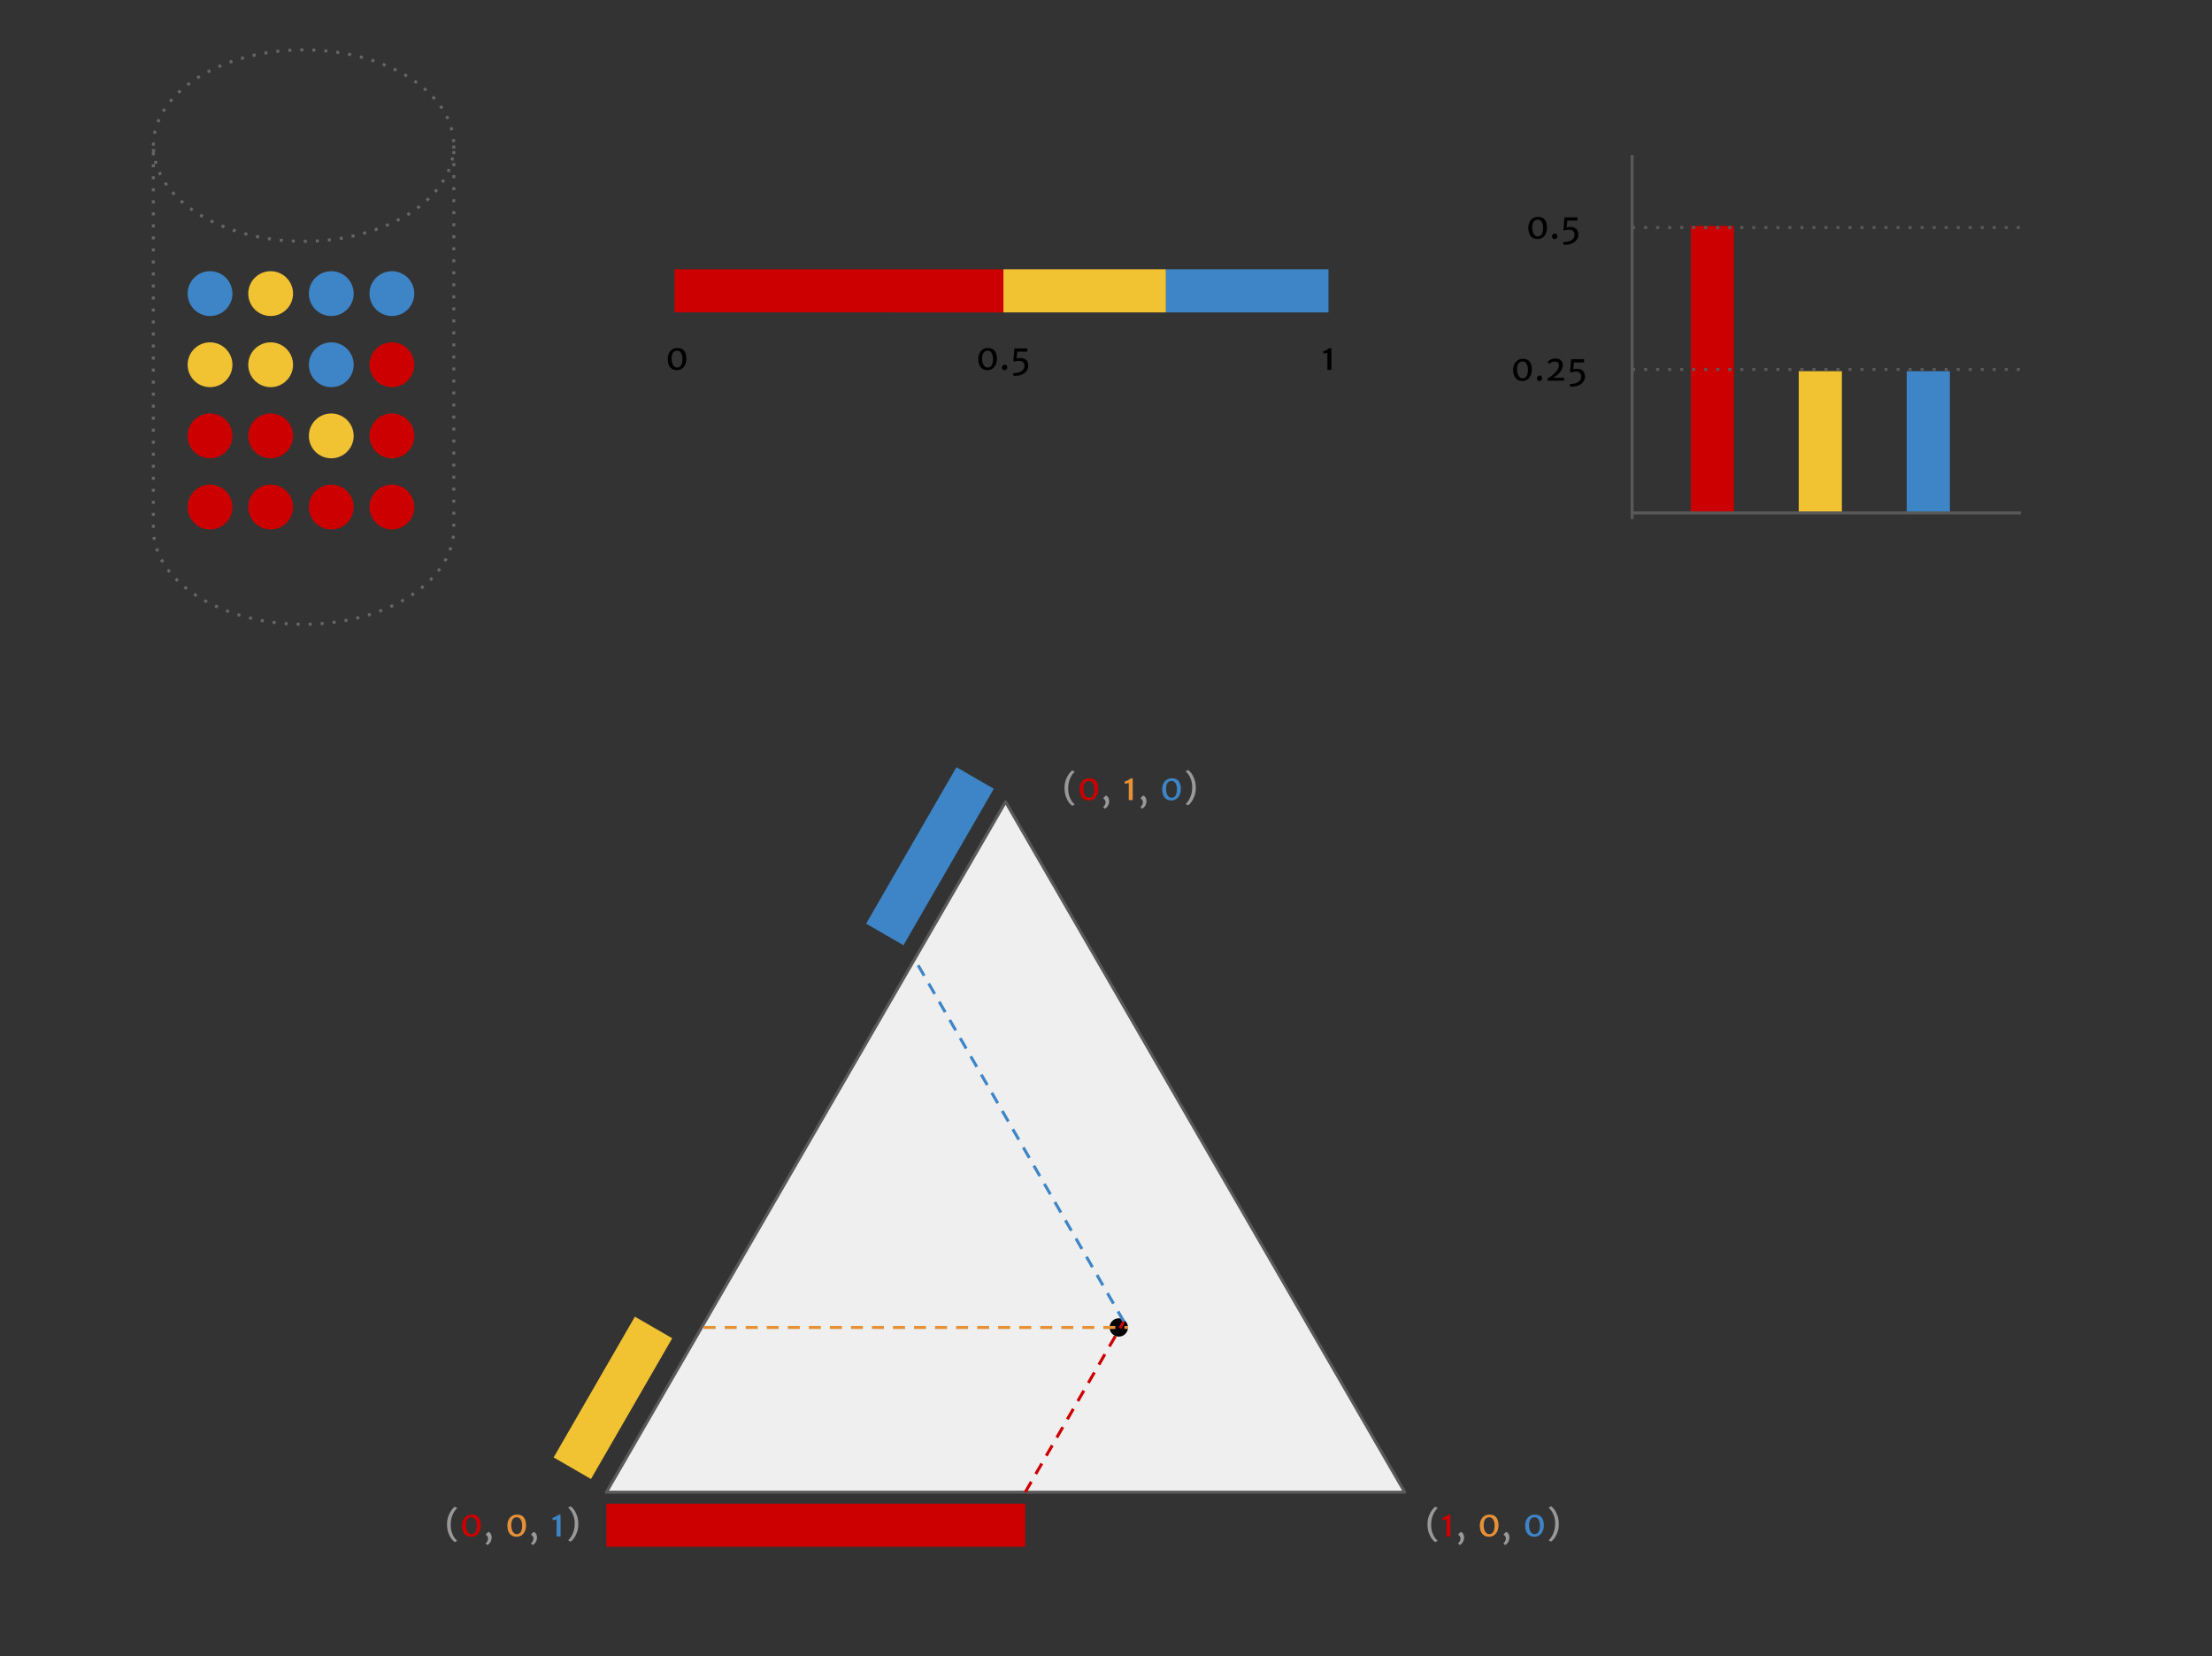 <?xml version="1.0" encoding="utf-8"?>
<!-- Generator: Adobe Illustrator 16.0.0, SVG Export Plug-In . SVG Version: 6.00 Build 0)  -->
<!DOCTYPE svg PUBLIC "-//W3C//DTD SVG 1.1//EN" "http://www.w3.org/Graphics/SVG/1.1/DTD/svg11.dtd">
<svg version="1.1" id="Layer_1" xmlns="http://www.w3.org/2000/svg" xmlns:xlink="http://www.w3.org/1999/xlink" x="0px" y="0px"
	 width="736px" height="551.209px" viewBox="51.445 359.775 736 551.209" enable-background="new 51.445 359.775 736 551.209"
	 xml:space="preserve">
<rect x="51.445" y="359.775" width="736" height="551.209" fill="#333333" stroke="none"/>
<g>
	<defs>
		<rect id="SVGID_1_" x="0" y="279.566" width="841.889" height="631.418"/>
	</defs>
	<clipPath id="SVGID_2_">
		<use xlink:href="#SVGID_1_"  overflow="visible"/>
	</clipPath>
	<g clip-path="url(#SVGID_2_)">
		<path fill="#EFEFEF" d="M253.202,856.375l132.829-229.752l132.83,229.752H253.202z"/>
		<path fill="none" stroke="#595959" stroke-linejoin="round" stroke-miterlimit="10" d="M253.202,856.375l132.829-229.752
			l132.83,229.752H253.202z"/>
		<path fill-opacity="0" d="M168.945,851.99h106.175v30.77H168.945V851.99z"/>
		<path fill="#999999" d="M200.185,866.983c0-0.986,0.16-1.896,0.479-2.727c0.329-0.831,0.694-1.508,1.097-2.028
			c0.411-0.529,0.735-0.863,0.973-1l0.863,0.425c-0.229,0.174-0.507,0.479-0.836,0.918c-0.319,0.438-0.621,1.037-0.904,1.795
			c-0.274,0.758-0.425,1.631-0.452,2.617v0.274c0,0.968,0.133,1.827,0.397,2.576c0.265,0.739,0.562,1.329,0.891,1.768
			c0.338,0.447,0.64,0.767,0.904,0.959l-0.863,0.425c-0.265-0.174-0.594-0.498-0.986-0.973c-0.394-0.476-0.754-1.143-1.083-2.001
			C200.345,869.153,200.185,868.143,200.185,866.983z"/>
		<path fill="#CC0000" d="M205.178,867.517c0-0.739,0.137-1.389,0.411-1.945c0.273-0.558,0.652-0.986,1.137-1.288
			c0.493-0.302,1.046-0.452,1.658-0.452c1.068,0,1.836,0.324,2.302,0.973c0.476,0.648,0.713,1.512,0.713,2.59
			c0,0.74-0.133,1.397-0.397,1.974c-0.256,0.575-0.626,1.027-1.11,1.356c-0.475,0.319-1.022,0.479-1.644,0.479
			c-0.713,0-1.298-0.169-1.754-0.507c-0.457-0.338-0.79-0.781-1.001-1.329C205.282,868.81,205.178,868.193,205.178,867.517z
			 M210.097,867.517c0-0.539-0.064-1.019-0.192-1.438c-0.127-0.42-0.324-0.749-0.589-0.986c-0.265-0.247-0.599-0.37-1-0.37
			c-0.604-0.01-1.064,0.224-1.384,0.699c-0.311,0.475-0.466,1.128-0.466,1.959c0,0.53,0.068,1.019,0.205,1.466
			c0.137,0.438,0.343,0.795,0.616,1.069c0.283,0.273,0.631,0.411,1.042,0.411c0.585,0,1.023-0.247,1.315-0.74
			C209.947,869.094,210.097,868.404,210.097,867.517z"/>
		<path fill="#999999" d="M213.102,873.287c0.21-0.11,0.384-0.302,0.521-0.576c0.146-0.273,0.219-0.57,0.219-0.891
			c0-0.164-0.031-0.333-0.096-0.507c-0.063-0.174-0.15-0.319-0.26-0.438c-0.11-0.128-0.22-0.196-0.329-0.205v-0.356l0.795-0.754
			c0.246,0.092,0.452,0.242,0.616,0.452c0.164,0.201,0.283,0.425,0.356,0.672c0.073,0.246,0.109,0.488,0.109,0.726
			c0,0.411-0.068,0.79-0.205,1.138c-0.138,0.347-0.32,0.644-0.549,0.891c-0.228,0.246-0.479,0.42-0.753,0.521l-0.425-0.521V873.287z
			"/>
		<path fill="#E69138" d="M220.262,867.517c0-0.739,0.137-1.389,0.411-1.945c0.273-0.558,0.653-0.986,1.137-1.288
			c0.493-0.302,1.046-0.452,1.658-0.452c1.069,0,1.836,0.324,2.302,0.973c0.476,0.648,0.713,1.512,0.713,2.59
			c0,0.74-0.133,1.397-0.397,1.974c-0.256,0.575-0.626,1.027-1.109,1.356c-0.476,0.319-1.023,0.479-1.645,0.479
			c-0.713,0-1.297-0.169-1.754-0.507s-0.79-0.781-1-1.329C220.366,868.81,220.262,868.193,220.262,867.517z M225.181,867.517
			c0-0.539-0.063-1.019-0.191-1.438s-0.324-0.749-0.59-0.986c-0.265-0.247-0.598-0.37-1-0.37c-0.603-0.01-1.064,0.224-1.384,0.699
			c-0.311,0.475-0.466,1.128-0.466,1.959c0,0.53,0.068,1.019,0.205,1.466c0.138,0.438,0.343,0.795,0.617,1.069
			c0.283,0.273,0.63,0.411,1.041,0.411c0.585,0,1.023-0.247,1.315-0.74C225.031,869.094,225.181,868.404,225.181,867.517z"/>
		<path fill="#999999" d="M228.186,873.287c0.21-0.11,0.384-0.302,0.521-0.576c0.146-0.273,0.22-0.57,0.22-0.891
			c0-0.164-0.032-0.333-0.097-0.507c-0.063-0.174-0.15-0.319-0.26-0.438c-0.11-0.128-0.22-0.196-0.329-0.205v-0.356l0.795-0.754
			c0.246,0.092,0.452,0.242,0.616,0.452c0.165,0.201,0.283,0.425,0.356,0.672c0.073,0.246,0.109,0.488,0.109,0.726
			c0,0.411-0.068,0.79-0.205,1.138c-0.138,0.347-0.32,0.644-0.548,0.891c-0.229,0.246-0.48,0.42-0.754,0.521l-0.425-0.521V873.287z"
			/>
		<path fill="#3D85C6" d="M236.648,865.407c-0.503,0.138-0.923,0.238-1.261,0.302l-0.15-0.754c0.237-0.063,0.502-0.164,0.795-0.301
			c0.292-0.146,0.562-0.297,0.808-0.452c0.256-0.155,0.438-0.283,0.549-0.384l0.575,0.137v7.153h-1.315V865.407z"/>
		<path fill="#999999" d="M243.873,867.093c0,0.987-0.159,1.896-0.479,2.728c-0.319,0.831-0.685,1.507-1.096,2.027
			c-0.411,0.53-0.735,0.859-0.973,0.986l-0.863-0.424c0.228-0.174,0.502-0.48,0.821-0.919c0.329-0.438,0.631-1.032,0.905-1.781
			c0.283-0.758,0.438-1.63,0.466-2.617l0.014-0.273c0-0.969-0.138-1.823-0.411-2.562c-0.266-0.749-0.566-1.343-0.904-1.781
			c-0.329-0.448-0.626-0.772-0.891-0.974l0.863-0.424c0.265,0.173,0.594,0.502,0.986,0.986c0.393,0.475,0.749,1.142,1.068,2
			C243.709,864.924,243.873,865.932,243.873,867.093z"/>
		<path fill-opacity="0" d="M495.176,851.99h106.176v30.77H495.176V851.99z"/>
		<path fill="#999999" d="M526.417,866.983c0-0.986,0.159-1.896,0.479-2.727c0.329-0.831,0.694-1.508,1.096-2.028
			c0.411-0.529,0.735-0.863,0.974-1l0.863,0.425c-0.229,0.174-0.508,0.479-0.836,0.918c-0.32,0.438-0.621,1.037-0.904,1.795
			c-0.274,0.758-0.425,1.631-0.452,2.617v0.274c0,0.968,0.132,1.827,0.396,2.576c0.266,0.739,0.562,1.329,0.891,1.768
			c0.339,0.447,0.64,0.767,0.905,0.959l-0.863,0.425c-0.266-0.174-0.594-0.498-0.987-0.973c-0.393-0.476-0.753-1.143-1.082-2.001
			C526.576,869.153,526.417,868.143,526.417,866.983z"/>
		<path fill="#CC0000" d="M532.711,865.407c-0.502,0.138-0.923,0.238-1.261,0.302l-0.15-0.754c0.237-0.063,0.502-0.164,0.795-0.301
			c0.292-0.146,0.562-0.297,0.809-0.452c0.256-0.155,0.438-0.283,0.548-0.384l0.575,0.137v7.153h-1.315V865.407z"/>
		<path fill="#999999" d="M536.662,873.287c0.21-0.11,0.384-0.302,0.521-0.576c0.146-0.273,0.22-0.57,0.22-0.891
			c0-0.164-0.032-0.333-0.096-0.507c-0.064-0.174-0.151-0.319-0.261-0.438c-0.109-0.128-0.219-0.196-0.329-0.205v-0.356l0.795-0.754
			c0.247,0.092,0.452,0.242,0.617,0.452c0.164,0.201,0.283,0.425,0.355,0.672c0.073,0.246,0.11,0.488,0.11,0.726
			c0,0.411-0.069,0.79-0.206,1.138c-0.137,0.347-0.319,0.644-0.548,0.891c-0.229,0.246-0.479,0.42-0.754,0.521l-0.425-0.521V873.287
			z"/>
		<path fill="#E69138" d="M543.823,867.517c0-0.739,0.138-1.389,0.411-1.945c0.274-0.558,0.653-0.986,1.138-1.288
			c0.493-0.302,1.046-0.452,1.658-0.452c1.068,0,1.836,0.324,2.302,0.973c0.475,0.648,0.713,1.512,0.713,2.59
			c0,0.74-0.133,1.397-0.397,1.974c-0.256,0.575-0.626,1.027-1.11,1.356c-0.475,0.319-1.023,0.479-1.645,0.479
			c-0.712,0-1.297-0.169-1.754-0.507c-0.456-0.338-0.79-0.781-1-1.329C543.928,868.81,543.823,868.193,543.823,867.517z
			 M548.742,867.517c0-0.539-0.064-1.019-0.192-1.438s-0.324-0.749-0.589-0.986c-0.265-0.247-0.599-0.37-1-0.37
			c-0.604-0.01-1.064,0.224-1.385,0.699c-0.311,0.475-0.466,1.128-0.466,1.959c0,0.53,0.068,1.019,0.206,1.466
			c0.137,0.438,0.343,0.795,0.616,1.069c0.283,0.273,0.631,0.411,1.042,0.411c0.584,0,1.022-0.247,1.315-0.74
			C548.591,869.094,548.742,868.404,548.742,867.517z"/>
		<path fill="#999999" d="M551.746,873.287c0.211-0.11,0.384-0.302,0.521-0.576c0.146-0.273,0.219-0.57,0.219-0.891
			c0-0.164-0.032-0.333-0.096-0.507c-0.064-0.174-0.15-0.319-0.261-0.438c-0.109-0.128-0.219-0.196-0.329-0.205v-0.356l0.795-0.754
			c0.247,0.092,0.452,0.242,0.617,0.452c0.164,0.201,0.283,0.425,0.356,0.672c0.072,0.246,0.109,0.488,0.109,0.726
			c0,0.411-0.068,0.79-0.206,1.138c-0.137,0.347-0.319,0.644-0.548,0.891c-0.229,0.246-0.479,0.42-0.754,0.521l-0.425-0.521V873.287
			z"/>
		<path fill="#3D85C6" d="M558.906,867.517c0-0.739,0.138-1.389,0.411-1.945c0.274-0.558,0.653-0.986,1.138-1.288
			c0.493-0.302,1.046-0.452,1.658-0.452c1.068,0,1.836,0.324,2.302,0.973c0.476,0.648,0.713,1.512,0.713,2.59
			c0,0.74-0.133,1.397-0.397,1.974c-0.256,0.575-0.626,1.027-1.11,1.356c-0.475,0.319-1.022,0.479-1.644,0.479
			c-0.713,0-1.298-0.169-1.754-0.507c-0.457-0.338-0.791-0.781-1.001-1.329C559.012,868.81,558.906,868.193,558.906,867.517z
			 M563.826,867.517c0-0.539-0.064-1.019-0.192-1.438s-0.324-0.749-0.589-0.986c-0.265-0.247-0.599-0.37-1-0.37
			c-0.604-0.01-1.064,0.224-1.385,0.699c-0.311,0.475-0.466,1.128-0.466,1.959c0,0.53,0.069,1.019,0.206,1.466
			c0.137,0.438,0.343,0.795,0.616,1.069c0.283,0.273,0.631,0.411,1.042,0.411c0.584,0,1.022-0.247,1.315-0.74
			C563.675,869.094,563.826,868.404,563.826,867.517z"/>
		<path fill="#999999" d="M570.106,867.093c0,0.987-0.16,1.896-0.479,2.728c-0.319,0.831-0.686,1.507-1.097,2.027
			c-0.411,0.53-0.735,0.859-0.973,0.986l-0.863-0.424c0.229-0.174,0.503-0.48,0.822-0.919c0.329-0.438,0.631-1.032,0.904-1.781
			c0.283-0.758,0.438-1.63,0.466-2.617l0.014-0.273c0-0.969-0.137-1.823-0.411-2.562c-0.265-0.749-0.566-1.343-0.904-1.781
			c-0.328-0.448-0.626-0.772-0.891-0.974l0.863-0.424c0.265,0.173,0.594,0.502,0.986,0.986c0.394,0.475,0.75,1.142,1.069,2
			C569.942,864.924,570.106,865.932,570.106,867.093z"/>
		<path fill-opacity="0" d="M392.577,606.938h69.826v30.77h-69.826V606.938z"/>
		<path fill="#999999" d="M405.644,621.931c0-0.986,0.16-1.896,0.479-2.727c0.329-0.831,0.694-1.508,1.097-2.028
			c0.411-0.529,0.735-0.863,0.973-1l0.863,0.425c-0.229,0.174-0.507,0.479-0.836,0.918c-0.319,0.438-0.621,1.037-0.904,1.795
			c-0.274,0.759-0.425,1.631-0.452,2.617v0.274c0,0.968,0.133,1.827,0.397,2.576c0.265,0.739,0.562,1.329,0.891,1.768
			c0.338,0.447,0.64,0.768,0.904,0.959l-0.863,0.425c-0.265-0.174-0.594-0.498-0.986-0.973c-0.394-0.476-0.754-1.143-1.083-2.001
			C405.804,624.101,405.644,623.092,405.644,621.931z"/>
		<path fill="#CC0000" d="M410.637,622.466c0-0.739,0.137-1.388,0.411-1.945c0.273-0.558,0.652-0.986,1.137-1.288
			c0.493-0.302,1.046-0.452,1.658-0.452c1.068,0,1.836,0.324,2.302,0.973c0.476,0.648,0.713,1.512,0.713,2.59
			c0,0.74-0.133,1.397-0.397,1.974c-0.256,0.575-0.626,1.027-1.11,1.356c-0.475,0.319-1.022,0.479-1.644,0.479
			c-0.713,0-1.298-0.169-1.754-0.507c-0.457-0.338-0.79-0.781-1.001-1.329C410.741,623.759,410.637,623.142,410.637,622.466z
			 M415.556,622.466c0-0.539-0.064-1.019-0.192-1.438c-0.127-0.42-0.324-0.749-0.589-0.986c-0.265-0.247-0.599-0.37-1-0.37
			c-0.604-0.009-1.064,0.224-1.384,0.699c-0.311,0.475-0.466,1.128-0.466,1.959c0,0.53,0.068,1.019,0.205,1.466
			c0.137,0.438,0.343,0.795,0.616,1.069c0.283,0.274,0.631,0.411,1.042,0.411c0.585,0,1.023-0.247,1.315-0.74
			C415.406,624.042,415.556,623.352,415.556,622.466z"/>
		<path fill="#999999" d="M418.561,628.235c0.21-0.11,0.383-0.302,0.521-0.576c0.146-0.273,0.219-0.57,0.219-0.891
			c0-0.164-0.031-0.333-0.096-0.507c-0.063-0.174-0.15-0.319-0.26-0.438c-0.11-0.128-0.22-0.196-0.329-0.205v-0.356l0.795-0.754
			c0.246,0.092,0.452,0.242,0.616,0.452c0.164,0.201,0.283,0.425,0.356,0.672c0.073,0.246,0.109,0.488,0.109,0.726
			c0,0.411-0.068,0.79-0.205,1.138c-0.138,0.347-0.32,0.644-0.549,0.891s-0.479,0.42-0.753,0.521l-0.425-0.521V628.235z"/>
		<path fill="#E69138" d="M427.023,620.356c-0.503,0.137-0.923,0.237-1.261,0.301l-0.15-0.753c0.237-0.064,0.502-0.165,0.794-0.302
			c0.293-0.146,0.562-0.297,0.809-0.452c0.256-0.155,0.438-0.283,0.548-0.384l0.576,0.137v7.153h-1.315V620.356z"/>
		<path fill="#999999" d="M430.974,628.235c0.21-0.11,0.384-0.302,0.521-0.576c0.146-0.273,0.219-0.57,0.219-0.891
			c0-0.164-0.031-0.333-0.096-0.507c-0.063-0.174-0.15-0.319-0.26-0.438c-0.11-0.128-0.22-0.196-0.329-0.205v-0.356l0.795-0.754
			c0.246,0.092,0.452,0.242,0.616,0.452c0.164,0.201,0.283,0.425,0.356,0.672c0.073,0.246,0.109,0.488,0.109,0.726
			c0,0.411-0.068,0.79-0.205,1.138c-0.138,0.347-0.32,0.644-0.548,0.891c-0.229,0.247-0.48,0.42-0.754,0.521l-0.425-0.521V628.235z"
			/>
		<path fill="#3D85C6" d="M438.134,622.466c0-0.739,0.137-1.388,0.411-1.945c0.273-0.558,0.653-0.986,1.137-1.288
			c0.494-0.302,1.047-0.452,1.658-0.452c1.069,0,1.836,0.324,2.303,0.973c0.475,0.648,0.712,1.512,0.712,2.59
			c0,0.74-0.132,1.397-0.397,1.974c-0.256,0.575-0.625,1.027-1.109,1.356c-0.476,0.319-1.023,0.479-1.645,0.479
			c-0.713,0-1.297-0.169-1.754-0.507s-0.79-0.781-1-1.329C438.239,623.759,438.134,623.142,438.134,622.466z M443.053,622.466
			c0-0.539-0.063-1.019-0.191-1.438s-0.324-0.749-0.59-0.986c-0.265-0.247-0.598-0.37-1-0.37c-0.603-0.009-1.064,0.224-1.384,0.699
			c-0.311,0.475-0.466,1.128-0.466,1.959c0,0.53,0.068,1.019,0.205,1.466c0.138,0.438,0.343,0.795,0.617,1.069
			c0.283,0.274,0.63,0.411,1.041,0.411c0.585,0,1.023-0.247,1.315-0.74C442.903,624.042,443.053,623.352,443.053,622.466z"/>
		<path fill="#999999" d="M449.332,622.041c0,0.987-0.159,1.896-0.479,2.728c-0.319,0.831-0.685,1.507-1.096,2.027
			c-0.411,0.53-0.735,0.859-0.973,0.987l-0.863-0.425c0.228-0.174,0.502-0.479,0.821-0.918c0.329-0.438,0.631-1.033,0.905-1.782
			c0.283-0.758,0.438-1.63,0.466-2.617l0.014-0.273c0-0.969-0.138-1.822-0.411-2.562c-0.265-0.749-0.566-1.343-0.904-1.781
			c-0.329-0.448-0.626-0.772-0.891-0.973l0.863-0.425c0.265,0.173,0.594,0.502,0.986,0.986c0.393,0.475,0.749,1.142,1.068,2
			C449.168,619.872,449.332,620.881,449.332,622.041z"/>
		<path d="M420.648,801.547L420.648,801.547c0-1.686,1.366-3.052,3.052-3.052l0,0c0.81,0,1.586,0.321,2.158,0.894
			s0.895,1.349,0.895,2.158l0,0c0,1.686-1.367,3.053-3.053,3.053l0,0C422.014,804.599,420.648,803.232,420.648,801.547z"/>
		<path fill="#CC0000" d="M614.004,530.471v-95.485h14.363v95.485H614.004z"/>
		<path fill="#F1C232" d="M664.297,483.296v47.177h-14.362v-47.177H664.297z"/>
		<path fill="#3D85C6" d="M700.228,483.296v47.177h-14.362v-47.177H700.228z"/>
		<path fill-opacity="0" d="M594.497,530.471h129.377"/>
		<path fill="none" stroke="#595959" stroke-linejoin="round" stroke-miterlimit="10" d="M594.497,530.471h129.377"/>
		<path fill-opacity="0" d="M594.497,482.728h129.377"/>
		<path fill="none" stroke="#595959" stroke-linejoin="round" stroke-miterlimit="10" stroke-dasharray="1,3" d="M594.497,482.728
			h129.377"/>
		<path fill-opacity="0" d="M594.497,435.501h129.377"/>
		<path fill="none" stroke="#595959" stroke-linejoin="round" stroke-miterlimit="10" stroke-dasharray="1,3" d="M594.497,435.501
			h129.377"/>
		<path fill-opacity="0" d="M594.497,532.525V411.379"/>
		<path fill="none" stroke="#595959" stroke-linejoin="round" stroke-miterlimit="10" d="M594.497,532.525V411.379"/>
		<path fill-opacity="0" d="M543.698,420.116h41.652v30.771h-41.652V420.116z"/>
		<path d="M559.958,435.644c0-0.74,0.137-1.389,0.411-1.946c0.273-0.557,0.652-0.986,1.137-1.288
			c0.493-0.301,1.046-0.452,1.658-0.452c1.068,0,1.836,0.324,2.302,0.974c0.476,0.648,0.713,1.512,0.713,2.59
			c0,0.739-0.133,1.397-0.397,1.973c-0.256,0.575-0.626,1.027-1.11,1.356c-0.475,0.32-1.022,0.479-1.644,0.479
			c-0.713,0-1.298-0.169-1.754-0.507c-0.457-0.338-0.791-0.781-1.001-1.329C560.063,436.936,559.958,436.32,559.958,435.644z
			 M564.877,435.644c0-0.539-0.064-1.019-0.191-1.439c-0.128-0.42-0.325-0.749-0.59-0.986c-0.265-0.246-0.599-0.37-1-0.37
			c-0.604-0.009-1.064,0.224-1.384,0.699c-0.311,0.475-0.466,1.128-0.466,1.96c0,0.529,0.068,1.018,0.205,1.466
			c0.137,0.438,0.343,0.795,0.616,1.068c0.284,0.274,0.631,0.411,1.042,0.411c0.585,0,1.023-0.246,1.315-0.74
			C564.727,437.219,564.877,436.53,564.877,435.644z M567.855,438.48c0-0.183,0.041-0.347,0.123-0.493
			c0.091-0.146,0.205-0.265,0.343-0.356c0.146-0.091,0.297-0.137,0.452-0.137c0.265,0,0.47,0.087,0.616,0.261
			c0.155,0.173,0.233,0.384,0.233,0.63c0,0.183-0.046,0.348-0.138,0.493c-0.082,0.146-0.196,0.265-0.342,0.356
			c-0.138,0.082-0.288,0.123-0.453,0.123c-0.146,0-0.283-0.041-0.41-0.123c-0.128-0.073-0.233-0.174-0.315-0.302
			C567.891,438.796,567.855,438.645,567.855,438.48z M571.619,440.302c0.173,0.01,0.301,0.014,0.383,0.014
			c0.631,0,1.201-0.1,1.713-0.301s0.909-0.479,1.192-0.836c0.292-0.365,0.438-0.772,0.438-1.22c0-0.585-0.15-1.019-0.452-1.302
			s-0.771-0.425-1.411-0.425c-0.448,0-0.964,0.087-1.549,0.261l-0.287-0.165l0.328-4.233h4.398l-0.123,1.082h-3.302l-0.22,2.274
			c0.493-0.109,0.928-0.164,1.302-0.164c0.558,0,1.027,0.104,1.411,0.315c0.394,0.21,0.686,0.512,0.877,0.904
			c0.201,0.384,0.302,0.84,0.302,1.37c0,0.566-0.169,1.101-0.507,1.604c-0.329,0.511-0.822,0.927-1.48,1.247
			c-0.648,0.319-1.415,0.483-2.302,0.493c-0.319,0-0.557-0.023-0.712-0.069V440.302z"/>
		<path fill-opacity="0" d="M537.559,467.344h49.994v30.77h-49.994V467.344z"/>
		<path d="M554.918,482.872c0-0.74,0.137-1.389,0.411-1.946c0.274-0.557,0.653-0.986,1.138-1.288
			c0.493-0.302,1.046-0.452,1.657-0.452c1.069,0,1.837,0.324,2.303,0.973c0.475,0.649,0.712,1.513,0.712,2.59
			c0,0.74-0.132,1.398-0.397,1.974c-0.256,0.575-0.625,1.027-1.109,1.356c-0.476,0.319-1.023,0.479-1.645,0.479
			c-0.713,0-1.297-0.169-1.754-0.507s-0.79-0.781-1-1.329C555.024,484.164,554.918,483.548,554.918,482.872z M559.837,482.872
			c0-0.539-0.063-1.019-0.191-1.439c-0.128-0.42-0.324-0.749-0.589-0.986c-0.266-0.247-0.599-0.37-1.001-0.37
			c-0.603-0.009-1.064,0.224-1.384,0.699c-0.311,0.475-0.466,1.128-0.466,1.959c0,0.53,0.068,1.019,0.205,1.467
			c0.138,0.438,0.343,0.795,0.617,1.068c0.283,0.274,0.63,0.411,1.041,0.411c0.585,0,1.023-0.247,1.315-0.74
			C559.687,484.447,559.837,483.758,559.837,482.872z M562.815,485.708c0-0.183,0.041-0.347,0.123-0.493
			c0.092-0.146,0.206-0.265,0.343-0.356c0.146-0.091,0.297-0.137,0.452-0.137c0.265,0,0.471,0.087,0.617,0.261
			c0.154,0.173,0.232,0.383,0.232,0.63c0,0.183-0.046,0.347-0.137,0.493c-0.082,0.146-0.196,0.265-0.343,0.356
			c-0.137,0.082-0.288,0.123-0.452,0.123c-0.146,0-0.283-0.041-0.411-0.123c-0.128-0.073-0.233-0.174-0.315-0.302
			C562.851,486.023,562.815,485.873,562.815,485.708z M571.841,485.448v1.014h-5.398l-0.192-0.645
			c0.694-0.401,1.334-0.845,1.919-1.329c0.594-0.493,1.073-1.009,1.438-1.548c0.374-0.539,0.562-1.064,0.562-1.576
			c0-0.393-0.118-0.703-0.356-0.932c-0.229-0.229-0.562-0.343-1-0.343c-0.365,0-0.722,0.078-1.068,0.233
			c-0.348,0.155-0.631,0.347-0.85,0.575l-0.535-0.713c0.274-0.292,0.631-0.548,1.069-0.767c0.438-0.22,0.945-0.329,1.521-0.329
			c0.877,0,1.512,0.205,1.905,0.616c0.393,0.411,0.589,0.941,0.589,1.59c0,0.484-0.128,0.978-0.384,1.479
			c-0.256,0.494-0.621,0.974-1.096,1.439c-0.466,0.456-1.015,0.881-1.645,1.274L571.841,485.448z M573.822,487.53
			c0.174,0.01,0.302,0.014,0.384,0.014c0.631,0,1.201-0.101,1.713-0.301c0.512-0.201,0.909-0.479,1.192-0.836
			c0.292-0.365,0.438-0.772,0.438-1.22c0-0.585-0.151-1.019-0.452-1.302c-0.302-0.283-0.772-0.425-1.411-0.425
			c-0.448,0-0.964,0.087-1.549,0.261l-0.288-0.165l0.329-4.234h4.398l-0.123,1.083h-3.303l-0.219,2.274
			c0.493-0.109,0.927-0.164,1.302-0.164c0.557,0,1.027,0.104,1.411,0.314c0.393,0.211,0.686,0.512,0.877,0.905
			c0.201,0.384,0.302,0.84,0.302,1.37c0,0.566-0.169,1.101-0.507,1.603c-0.329,0.512-0.822,0.928-1.48,1.247
			c-0.648,0.32-1.416,0.484-2.302,0.493c-0.32,0-0.558-0.022-0.713-0.068V487.53z"/>
		<path fill="#CC0000" d="M275.881,449.385h109.435v14.362H275.881V449.385z"/>
		<path fill="#F1C232" d="M385.322,449.385h54.081v14.362h-54.081V449.385z"/>
		<path fill="#3D85C6" d="M439.392,449.385h54.082v14.362h-54.082V449.385z"/>
		<path fill-opacity="0" d="M358.213,463.748h54.082v30.771h-54.082V463.748z"/>
		<path d="M376.93,479.276c0-0.74,0.137-1.389,0.411-1.946c0.273-0.557,0.653-0.986,1.137-1.287
			c0.493-0.302,1.046-0.453,1.658-0.453c1.069,0,1.836,0.325,2.302,0.974c0.476,0.648,0.713,1.512,0.713,2.59
			c0,0.739-0.133,1.397-0.397,1.973c-0.256,0.576-0.626,1.028-1.109,1.356c-0.476,0.32-1.023,0.48-1.645,0.48
			c-0.713,0-1.298-0.17-1.754-0.508c-0.457-0.338-0.79-0.781-1.001-1.329C377.034,480.569,376.93,479.952,376.93,479.276z
			 M381.849,479.276c0-0.539-0.063-1.019-0.191-1.438c-0.128-0.421-0.325-0.749-0.59-0.987c-0.265-0.246-0.599-0.369-1-0.369
			c-0.603-0.01-1.064,0.224-1.384,0.698c-0.311,0.476-0.466,1.128-0.466,1.96c0,0.529,0.068,1.019,0.205,1.466
			c0.137,0.438,0.343,0.795,0.617,1.068c0.283,0.274,0.63,0.411,1.041,0.411c0.585,0,1.023-0.246,1.315-0.739
			C381.698,480.852,381.849,480.162,381.849,479.276z M384.826,482.113c0-0.184,0.041-0.348,0.123-0.494
			c0.092-0.146,0.205-0.265,0.343-0.355c0.146-0.092,0.297-0.138,0.452-0.138c0.265,0,0.471,0.087,0.616,0.261
			c0.155,0.174,0.233,0.384,0.233,0.63c0,0.183-0.046,0.348-0.138,0.493c-0.082,0.146-0.196,0.266-0.342,0.356
			c-0.138,0.082-0.288,0.124-0.452,0.124c-0.146,0-0.283-0.042-0.411-0.124c-0.128-0.073-0.233-0.173-0.315-0.301
			C384.863,482.427,384.826,482.277,384.826,482.113z M388.591,483.935c0.173,0.009,0.301,0.014,0.384,0.014
			c0.63,0,1.201-0.101,1.713-0.302c0.511-0.201,0.908-0.479,1.191-0.836c0.293-0.365,0.438-0.771,0.438-1.22
			c0-0.584-0.15-1.019-0.452-1.302c-0.301-0.283-0.771-0.425-1.411-0.425c-0.447,0-0.964,0.087-1.549,0.261l-0.287-0.164
			l0.329-4.234h4.398l-0.124,1.082h-3.302l-0.22,2.275c0.493-0.11,0.928-0.165,1.302-0.165c0.558,0,1.028,0.105,1.412,0.315
			c0.393,0.21,0.685,0.512,0.877,0.904c0.2,0.384,0.301,0.841,0.301,1.37c0,0.566-0.169,1.101-0.507,1.604
			c-0.329,0.512-0.822,0.927-1.479,1.247c-0.649,0.319-1.416,0.483-2.303,0.493c-0.319,0-0.557-0.023-0.712-0.068V483.935z"/>
		<path fill-opacity="0" d="M480.518,463.748h26.129v30.771h-26.129V463.748z"/>
		<path d="M493.114,477.166c-0.502,0.137-0.922,0.237-1.261,0.302l-0.15-0.754c0.237-0.063,0.503-0.164,0.795-0.302
			c0.292-0.146,0.562-0.297,0.809-0.452c0.256-0.155,0.438-0.283,0.548-0.384l0.575,0.138v7.152h-1.315V477.166z"/>
		<path fill-opacity="0" d="M263.65,463.748h26.13v30.771h-26.13V463.748z"/>
		<path d="M273.609,479.276c0-0.74,0.138-1.389,0.411-1.946c0.274-0.557,0.653-0.986,1.138-1.287
			c0.493-0.302,1.046-0.453,1.658-0.453c1.068,0,1.836,0.325,2.302,0.974c0.476,0.648,0.713,1.512,0.713,2.59
			c0,0.739-0.133,1.397-0.397,1.973c-0.256,0.576-0.626,1.028-1.11,1.356c-0.475,0.32-1.022,0.48-1.645,0.48
			c-0.712,0-1.297-0.17-1.754-0.508c-0.456-0.338-0.79-0.781-1-1.329C273.714,480.569,273.609,479.952,273.609,479.276z
			 M278.529,479.276c0-0.539-0.064-1.019-0.192-1.438c-0.128-0.421-0.324-0.749-0.589-0.987c-0.265-0.246-0.599-0.369-1-0.369
			c-0.604-0.01-1.064,0.224-1.385,0.698c-0.311,0.476-0.466,1.128-0.466,1.96c0,0.529,0.069,1.019,0.206,1.466
			c0.137,0.438,0.343,0.795,0.616,1.068c0.283,0.274,0.631,0.411,1.042,0.411c0.584,0,1.022-0.246,1.315-0.739
			C278.377,480.852,278.529,480.162,278.529,479.276z"/>
		<path fill-opacity="0" d="M102.47,408.225L102.47,408.225c0-17.598,22.38-31.863,49.986-31.863
			c27.607,0,49.987,14.266,49.987,31.863v127.453c0,17.598-22.38,31.863-49.987,31.863c-27.606,0-49.986-14.266-49.986-31.863
			V408.225z"/>
		<path fill-opacity="0" d="M202.444,408.225L202.444,408.225c0,17.598-22.38,31.863-49.987,31.863
			c-27.606,0-49.986-14.266-49.986-31.863"/>
		<path fill-opacity="0" d="M102.47,408.225L102.47,408.225c0-17.598,22.38-31.863,49.986-31.863
			c27.607,0,49.987,14.266,49.987,31.863v127.453c0,17.598-22.38,31.863-49.987,31.863c-27.606,0-49.986-14.266-49.986-31.863
			V408.225z"/>
		<path fill="none" stroke="#666666" stroke-linejoin="round" stroke-miterlimit="10" stroke-dasharray="1,3" d="M202.444,408.225
			L202.444,408.225c0,17.598-22.38,31.863-49.987,31.863c-27.606,0-49.986-14.266-49.986-31.863"/>
		<path fill="none" stroke="#666666" stroke-linejoin="round" stroke-miterlimit="10" stroke-dasharray="1,3" d="M102.47,408.225
			L102.47,408.225c0-17.598,22.38-31.863,49.986-31.863c27.607,0,49.987,14.266,49.987,31.863v127.453
			c0,17.598-22.38,31.863-49.987,31.863c-27.606,0-49.986-14.266-49.986-31.863V408.225z"/>
		<path fill="#CC0000" d="M113.87,528.519L113.87,528.519c0-4.118,3.339-7.457,7.457-7.457l0,0c1.979,0,3.875,0.785,5.273,2.184
			c1.398,1.399,2.185,3.296,2.185,5.273l0,0c0,4.119-3.339,7.458-7.458,7.458l0,0C117.209,535.977,113.87,532.638,113.87,528.519z"
			/>
		<path fill="#CC0000" d="M134.04,528.519L134.04,528.519c0-4.118,3.339-7.457,7.458-7.457l0,0c1.978,0,3.875,0.785,5.273,2.184
			c1.398,1.399,2.184,3.296,2.184,5.273l0,0c0,4.119-3.339,7.458-7.457,7.458l0,0C137.379,535.977,134.04,532.638,134.04,528.519z"
			/>
		<path fill="#CC0000" d="M154.21,528.519L154.21,528.519c0-4.118,3.339-7.457,7.458-7.457l0,0c1.978,0,3.875,0.785,5.273,2.184
			c1.398,1.399,2.185,3.296,2.185,5.273l0,0c0,4.119-3.339,7.458-7.458,7.458l0,0C157.549,535.977,154.21,532.638,154.21,528.519z"
			/>
		<path fill="#CC0000" d="M174.381,528.519L174.381,528.519c0-4.118,3.339-7.457,7.457-7.457l0,0c1.979,0,3.875,0.785,5.273,2.184
			c1.399,1.399,2.185,3.296,2.185,5.273l0,0c0,4.119-3.339,7.458-7.458,7.458l0,0C177.72,535.977,174.381,532.638,174.381,528.519z"
			/>
		<path fill="#CC0000" d="M113.87,504.842L113.87,504.842c0-4.119,3.339-7.458,7.457-7.458l0,0c1.979,0,3.875,0.786,5.273,2.185
			s2.185,3.296,2.185,5.273l0,0c0,4.119-3.339,7.458-7.458,7.458l0,0C117.209,512.3,113.87,508.961,113.87,504.842z"/>
		<path fill="#CC0000" d="M134.04,504.842L134.04,504.842c0-4.119,3.339-7.458,7.458-7.458l0,0c1.978,0,3.875,0.786,5.273,2.185
			s2.184,3.296,2.184,5.273l0,0c0,4.119-3.339,7.458-7.457,7.458l0,0C137.379,512.3,134.04,508.961,134.04,504.842z"/>
		<path fill="#F1C232" d="M154.21,504.842L154.21,504.842c0-4.119,3.339-7.458,7.458-7.458l0,0c1.978,0,3.875,0.786,5.273,2.185
			s2.185,3.296,2.185,5.273l0,0c0,4.119-3.339,7.458-7.458,7.458l0,0C157.549,512.3,154.21,508.961,154.21,504.842z"/>
		<path fill="#CC0000" d="M174.381,504.842L174.381,504.842c0-4.119,3.339-7.458,7.457-7.458l0,0c1.979,0,3.875,0.786,5.273,2.185
			c1.399,1.398,2.185,3.296,2.185,5.273l0,0c0,4.119-3.339,7.458-7.458,7.458l0,0C177.72,512.3,174.381,508.961,174.381,504.842z"/>
		<path fill="#F1C232" d="M113.87,481.164L113.87,481.164c0-4.119,3.339-7.458,7.457-7.458l0,0c1.979,0,3.875,0.785,5.273,2.185
			c1.398,1.398,2.185,3.295,2.185,5.273l0,0c0,4.118-3.339,7.457-7.458,7.457l0,0C117.209,488.621,113.87,485.282,113.87,481.164z"
			/>
		<path fill="#F1C232" d="M134.04,481.164L134.04,481.164c0-4.119,3.339-7.458,7.458-7.458l0,0c1.978,0,3.875,0.785,5.273,2.185
			c1.398,1.398,2.184,3.295,2.184,5.273l0,0c0,4.118-3.339,7.457-7.457,7.457l0,0C137.379,488.621,134.04,485.282,134.04,481.164z"
			/>
		<path fill="#3D85C6" d="M154.21,481.164L154.21,481.164c0-4.119,3.339-7.458,7.458-7.458l0,0c1.978,0,3.875,0.785,5.273,2.185
			c1.398,1.398,2.185,3.295,2.185,5.273l0,0c0,4.118-3.339,7.457-7.458,7.457l0,0C157.549,488.621,154.21,485.282,154.21,481.164z"
			/>
		<path fill="#CC0000" d="M174.381,481.164L174.381,481.164c0-4.119,3.339-7.458,7.457-7.458l0,0c1.979,0,3.875,0.785,5.273,2.185
			c1.399,1.398,2.185,3.295,2.185,5.273l0,0c0,4.118-3.339,7.457-7.458,7.457l0,0C177.72,488.621,174.381,485.282,174.381,481.164z"
			/>
		<path fill="#3D85C6" d="M113.87,457.485L113.87,457.485c0-4.118,3.339-7.458,7.457-7.458l0,0c1.979,0,3.875,0.786,5.273,2.185
			s2.185,3.296,2.185,5.273l0,0c0,4.119-3.339,7.458-7.458,7.458l0,0C117.209,464.943,113.87,461.604,113.87,457.485z"/>
		<path fill="#F1C232" d="M134.04,457.485L134.04,457.485c0-4.118,3.339-7.458,7.458-7.458l0,0c1.978,0,3.875,0.786,5.273,2.185
			s2.184,3.296,2.184,5.273l0,0c0,4.119-3.339,7.458-7.457,7.458l0,0C137.379,464.943,134.04,461.604,134.04,457.485z"/>
		<path fill="#3D85C6" d="M154.21,457.485L154.21,457.485c0-4.118,3.339-7.458,7.458-7.458l0,0c1.978,0,3.875,0.786,5.273,2.185
			s2.185,3.296,2.185,5.273l0,0c0,4.119-3.339,7.458-7.458,7.458l0,0C157.549,464.943,154.21,461.604,154.21,457.485z"/>
		<path fill="#3D85C6" d="M174.381,457.485L174.381,457.485c0-4.118,3.339-7.458,7.457-7.458l0,0c1.979,0,3.875,0.786,5.273,2.185
			c1.399,1.398,2.185,3.296,2.185,5.273l0,0c0,4.119-3.339,7.458-7.458,7.458l0,0C177.72,464.943,174.381,461.604,174.381,457.485z"
			/>
		<path fill-opacity="0" d="M356.94,681.022l69.826,120.953"/>
		<path fill="none" stroke="#3D85C6" stroke-linejoin="round" stroke-miterlimit="10" stroke-dasharray="4,3" d="M356.94,681.022
			l69.826,120.953"/>
		<path fill="#3D85C6" d="M339.63,667.164l30.052-52.066l12.43,7.182l-30.052,52.066L339.63,667.164z"/>
		<path fill="#F1C232" d="M235.65,844.808l27.041-46.845l12.43,7.181l-27.041,46.846L235.65,844.808z"/>
		<path fill-opacity="0" d="M285.568,801.553h141.199"/>
		<path fill="none" stroke="#E69138" stroke-linejoin="round" stroke-miterlimit="10" stroke-dasharray="4,3" d="M285.568,801.553
			h141.199"/>
		<path fill-opacity="0" d="M392.578,856.375l32.731-56.706"/>
		<path fill="none" stroke="#CC0000" stroke-linejoin="round" stroke-miterlimit="10" stroke-dasharray="4,3" d="M392.578,856.375
			l32.731-56.706"/>
		<path fill="#CC0000" d="M253.202,860.193h139.375v14.363H253.202V860.193z"/>
	</g>
</g>
</svg>
